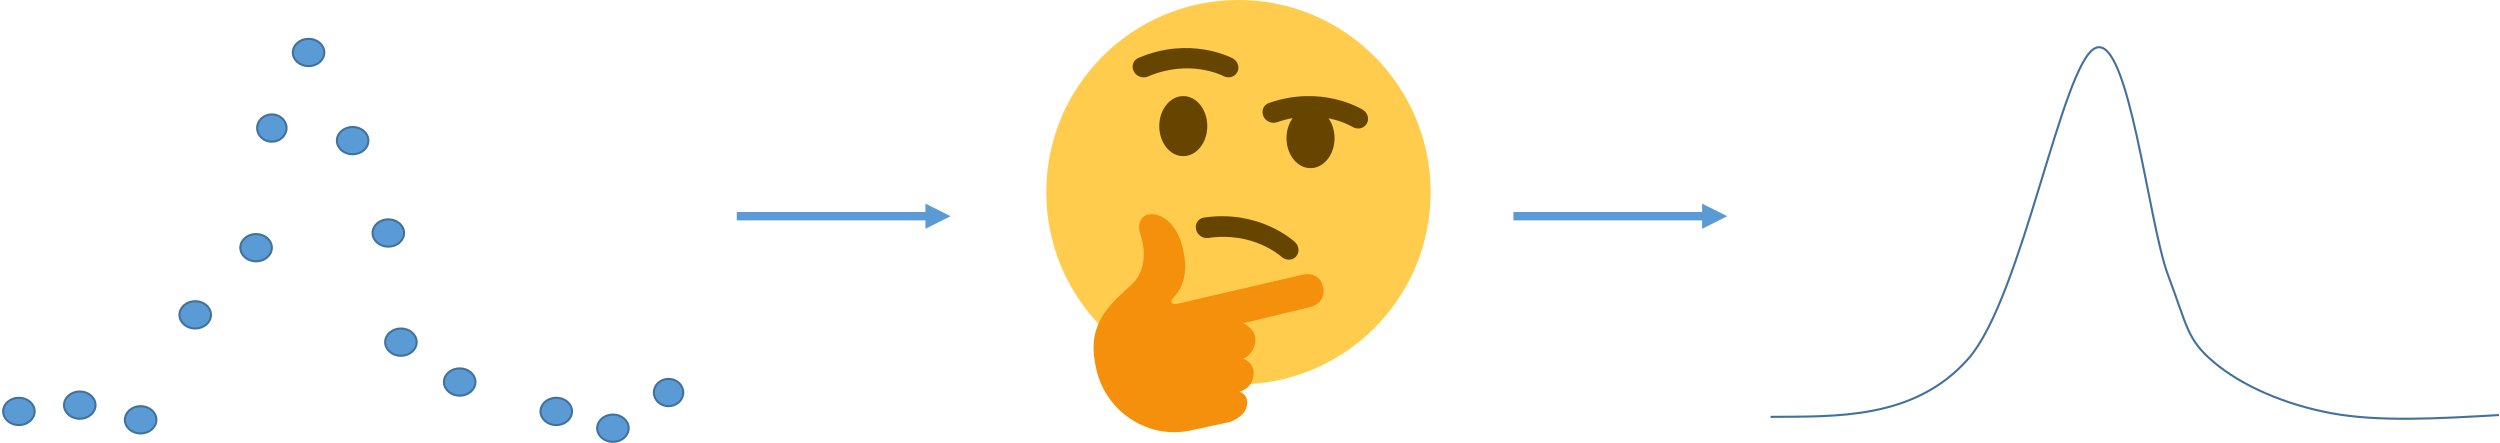 <svg width="1191" height="211" xmlns="http://www.w3.org/2000/svg" xmlns:xlink="http://www.w3.org/1999/xlink" overflow="hidden"><defs><clipPath id="clip0"><path d="M50 257 1241 257 1241 468 50 468Z" fill-rule="evenodd" clip-rule="evenodd"/></clipPath><clipPath id="clip1"><path d="M537 257 743 257 743 463 537 463Z" fill-rule="evenodd" clip-rule="evenodd"/></clipPath><clipPath id="clip2"><path d="M537 257 743 257 743 463 537 463Z" fill-rule="evenodd" clip-rule="evenodd"/></clipPath><clipPath id="clip3"><path d="M537 257 743 257 743 463 537 463Z" fill-rule="evenodd" clip-rule="evenodd"/></clipPath><clipPath id="clip4"><path d="M537 257 743 257 743 463 537 463Z" fill-rule="evenodd" clip-rule="evenodd"/></clipPath></defs><g clip-path="url(#clip0)" transform="translate(-50 -257)"><path d="M51.5 453C51.5 449.41 54.858 446.5 59 446.5 63.142 446.5 66.5 449.41 66.5 453 66.5 456.59 63.142 459.5 59 459.5 54.858 459.5 51.5 456.59 51.5 453Z" stroke="#41719C" stroke-miterlimit="8" fill="#5B9BD5" fill-rule="evenodd"/><path d="M109.5 457C109.5 453.41 112.858 450.5 117 450.5 121.142 450.5 124.5 453.41 124.5 457 124.5 460.59 121.142 463.5 117 463.5 112.858 463.5 109.5 460.59 109.5 457Z" stroke="#41719C" stroke-miterlimit="8" fill="#5B9BD5" fill-rule="evenodd"/><path d="M893.5 455.598C924.01 455.309 961.905 457.185 987.712 427.893 1013.52 398.602 1032.49 286.487 1048.34 279.849 1064.2 273.212 1073.45 363.106 1082.86 388.069 1092.26 413.031 1091.8 418.659 1104.78 429.625 1117.76 440.591 1138.13 449.682 1160.75 453.866 1183.37 458.05 1211.93 456.391 1240.5 454.732" stroke="#41719C" stroke-miterlimit="8" fill="none" fill-rule="evenodd"/><path d="M135.5 407C135.5 403.41 138.858 400.5 143 400.5 147.142 400.5 150.5 403.41 150.5 407 150.5 410.59 147.142 413.5 143 413.5 138.858 413.5 135.5 410.59 135.5 407Z" stroke="#41719C" stroke-miterlimit="8" fill="#5B9BD5" fill-rule="evenodd"/><path d="M164.5 375C164.5 371.41 167.858 368.5 172 368.5 176.142 368.5 179.5 371.41 179.5 375 179.5 378.59 176.142 381.5 172 381.5 167.858 381.5 164.5 378.59 164.5 375Z" stroke="#41719C" stroke-miterlimit="8" fill="#5B9BD5" fill-rule="evenodd"/><path d="M172.5 318C172.5 314.41 175.634 311.5 179.5 311.5 183.366 311.5 186.5 314.41 186.5 318 186.5 321.59 183.366 324.5 179.5 324.5 175.634 324.5 172.5 321.59 172.5 318Z" stroke="#41719C" stroke-miterlimit="8" fill="#5B9BD5" fill-rule="evenodd"/><path d="M189.5 282C189.5 278.41 192.858 275.5 197 275.5 201.142 275.5 204.5 278.41 204.5 282 204.5 285.59 201.142 288.5 197 288.5 192.858 288.5 189.5 285.59 189.5 282Z" stroke="#41719C" stroke-miterlimit="8" fill="#5B9BD5" fill-rule="evenodd"/><path d="M210.5 324C210.5 320.41 213.858 317.5 218 317.5 222.142 317.5 225.5 320.41 225.5 324 225.5 327.59 222.142 330.5 218 330.5 213.858 330.5 210.5 327.59 210.5 324Z" stroke="#41719C" stroke-miterlimit="8" fill="#5B9BD5" fill-rule="evenodd"/><path d="M227.5 368C227.5 364.41 230.858 361.5 235 361.5 239.142 361.5 242.5 364.41 242.5 368 242.5 371.59 239.142 374.5 235 374.5 230.858 374.5 227.5 371.59 227.5 368Z" stroke="#41719C" stroke-miterlimit="8" fill="#5B9BD5" fill-rule="evenodd"/><path d="M233.5 420C233.5 416.41 236.858 413.5 241 413.5 245.142 413.5 248.5 416.41 248.5 420 248.5 423.59 245.142 426.5 241 426.5 236.858 426.5 233.5 423.59 233.5 420Z" stroke="#41719C" stroke-miterlimit="8" fill="#5B9BD5" fill-rule="evenodd"/><path d="M80.5 450C80.5 446.41 83.858 443.5 88 443.5 92.142 443.5 95.5 446.41 95.5 450 95.5 453.59 92.142 456.5 88 456.5 83.858 456.5 80.5 453.59 80.5 450Z" stroke="#41719C" stroke-miterlimit="8" fill="#5B9BD5" fill-rule="evenodd"/><path d="M261.5 439C261.5 435.41 264.858 432.5 269 432.5 273.142 432.5 276.5 435.41 276.5 439 276.5 442.59 273.142 445.5 269 445.5 264.858 445.5 261.5 442.59 261.5 439Z" stroke="#41719C" stroke-miterlimit="8" fill="#5B9BD5" fill-rule="evenodd"/><path d="M307.5 453C307.5 449.41 310.858 446.5 315 446.5 319.142 446.5 322.5 449.41 322.5 453 322.5 456.59 319.142 459.5 315 459.5 310.858 459.5 307.5 456.59 307.5 453Z" stroke="#41719C" stroke-miterlimit="8" fill="#5B9BD5" fill-rule="evenodd"/><path d="M361.5 444C361.5 440.41 364.634 437.5 368.5 437.5 372.366 437.5 375.5 440.41 375.5 444 375.5 447.59 372.366 450.5 368.5 450.5 364.634 450.5 361.5 447.59 361.5 444Z" stroke="#41719C" stroke-miterlimit="8" fill="#5B9BD5" fill-rule="evenodd"/><path d="M334.5 461C334.5 457.41 337.858 454.5 342 454.5 346.142 454.5 349.5 457.41 349.5 461 349.5 464.59 346.142 467.5 342 467.5 337.858 467.5 334.5 464.59 334.5 461Z" stroke="#41719C" stroke-miterlimit="8" fill="#5B9BD5" fill-rule="evenodd"/><g clip-path="url(#clip1)"><g clip-path="url(#clip2)"><g clip-path="url(#clip3)"><g clip-path="url(#clip4)"><path d="M0 0C0-50.567 40.994-91.556 91.556-91.556 142.123-91.556 183.111-50.567 183.111 0 183.111 50.562 142.123 91.556 91.556 91.556 40.994 91.556 0 50.562 0 0" fill="#FFCC4D" transform="matrix(1 0 0 -1 548.444 348.556)"/><path d="M0 0C0-7.902-5.127-14.306-11.444-14.306-17.762-14.306-22.889-7.902-22.889 0-22.889 7.897-17.762 14.306-11.444 14.306-5.127 14.306 0 7.897 0 0" fill="#664500" transform="matrix(1 0 0 -1 625.158 317.083)"/><path d="M0 0C0-7.902-5.121-14.306-11.444-14.306-17.762-14.306-22.889-7.902-22.889 0-22.889 7.897-17.762 14.306-11.444 14.306-5.121 14.306 0 7.897 0 0" fill="#664500" transform="matrix(1 0 0 -1 685.778 322.806)"/><path d="M0 0C-0.938 0.498-1.734 1.276-2.237 2.277-3.473 4.732-2.466 7.582 0.011 8.646 24.422 19.118 44.067 8.892 44.891 8.452 47.369 7.13 48.37 4.171 47.128 1.848 45.892-0.469 42.894-1.276 40.416 0.029 39.712 0.395 24.211 8.223 4.492-0.24 3.021-0.864 1.362-0.727 0 0" fill="#664500" transform="matrix(1 0 0 -1 592.339 293.239)"/><path d="M0 0C-0.778 0.727-1.35 1.677-1.579 2.781-2.146 5.465-0.446 7.965 2.226 8.354 28.502 12.234 44.868-2.684 45.56-3.319 47.62-5.23 47.821-8.337 46.03-10.271 44.244-12.194 41.137-12.206 39.083-10.306 38.488-9.779 25.51 1.757 4.28-1.373 2.695-1.608 1.127-1.053 0 0" fill="#664500" transform="matrix(1 0 0 -1 621.361 368.997)"/><path d="M0 0C-0.893 0.561-1.637 1.391-2.071 2.426-3.142 4.955-1.94 7.736 0.601 8.629 25.67 17.418 44.576 5.882 45.371 5.385 47.746 3.897 48.542 0.881 47.151-1.356 45.766-3.588 42.711-4.189 40.336-2.718 39.649-2.3 24.726 6.558 4.475-0.544 2.964-1.07 1.316-0.818 0 0" fill="#664500" transform="matrix(1 0 0 -1 653.909 314.697)"/><path d="M0 0C0 0 7.239 2.352 8.177 7.736 9.167 13.293 4.606 14.414 4.606 14.414 4.606 14.414 10.563 15.604 11.313 22.288 12.017 28.582 6.38 30.087 6.38 30.087 6.38 30.087 11.931 32.376 12.194 38.894 12.412 44.382 6.5 47.065 6.5 47.065 6.5 47.065 35.329 54.046 38.287 54.733 41.24 55.425 45.846 58.258 44.41 64.432 42.985 70.612 37.521 70.83 34.694 70.172 31.867 69.508-3.897 61.205-16.234 58.332-17.55 58.029-23.719 56.604-24.468 56.421-27.558 55.694-28.96 57.056-26.786 59.351-23.873 62.418-22.019 65.811-21.367 71.442-20.686 77.37-22.694 84.683-23.845 87.516-25.985 92.786-29.595 96.952-33.767 98.382-40.279 100.614-44.902 96.545-42.59 89.45-39.134 78.835-41.395 70.137-47.357 64.884-61.371 52.541-67.894 43.741-63.551 24.983-58.819 4.526-38.505-8.641-18.048-3.903-16.966-3.662 0 0 0 0" fill="#F4900C" transform="matrix(1 0 0 -1 635.859 458.032)"/></g></g></g></g><path d="M401 358 492.872 358 492.872 362 401 362ZM490.872 354 502.872 360 490.872 366Z" fill="#5B9BD5"/><path d="M771 358 862.872 358 862.872 362 771 362ZM860.872 354 872.872 360 860.872 366Z" fill="#5B9BD5"/></g></svg>